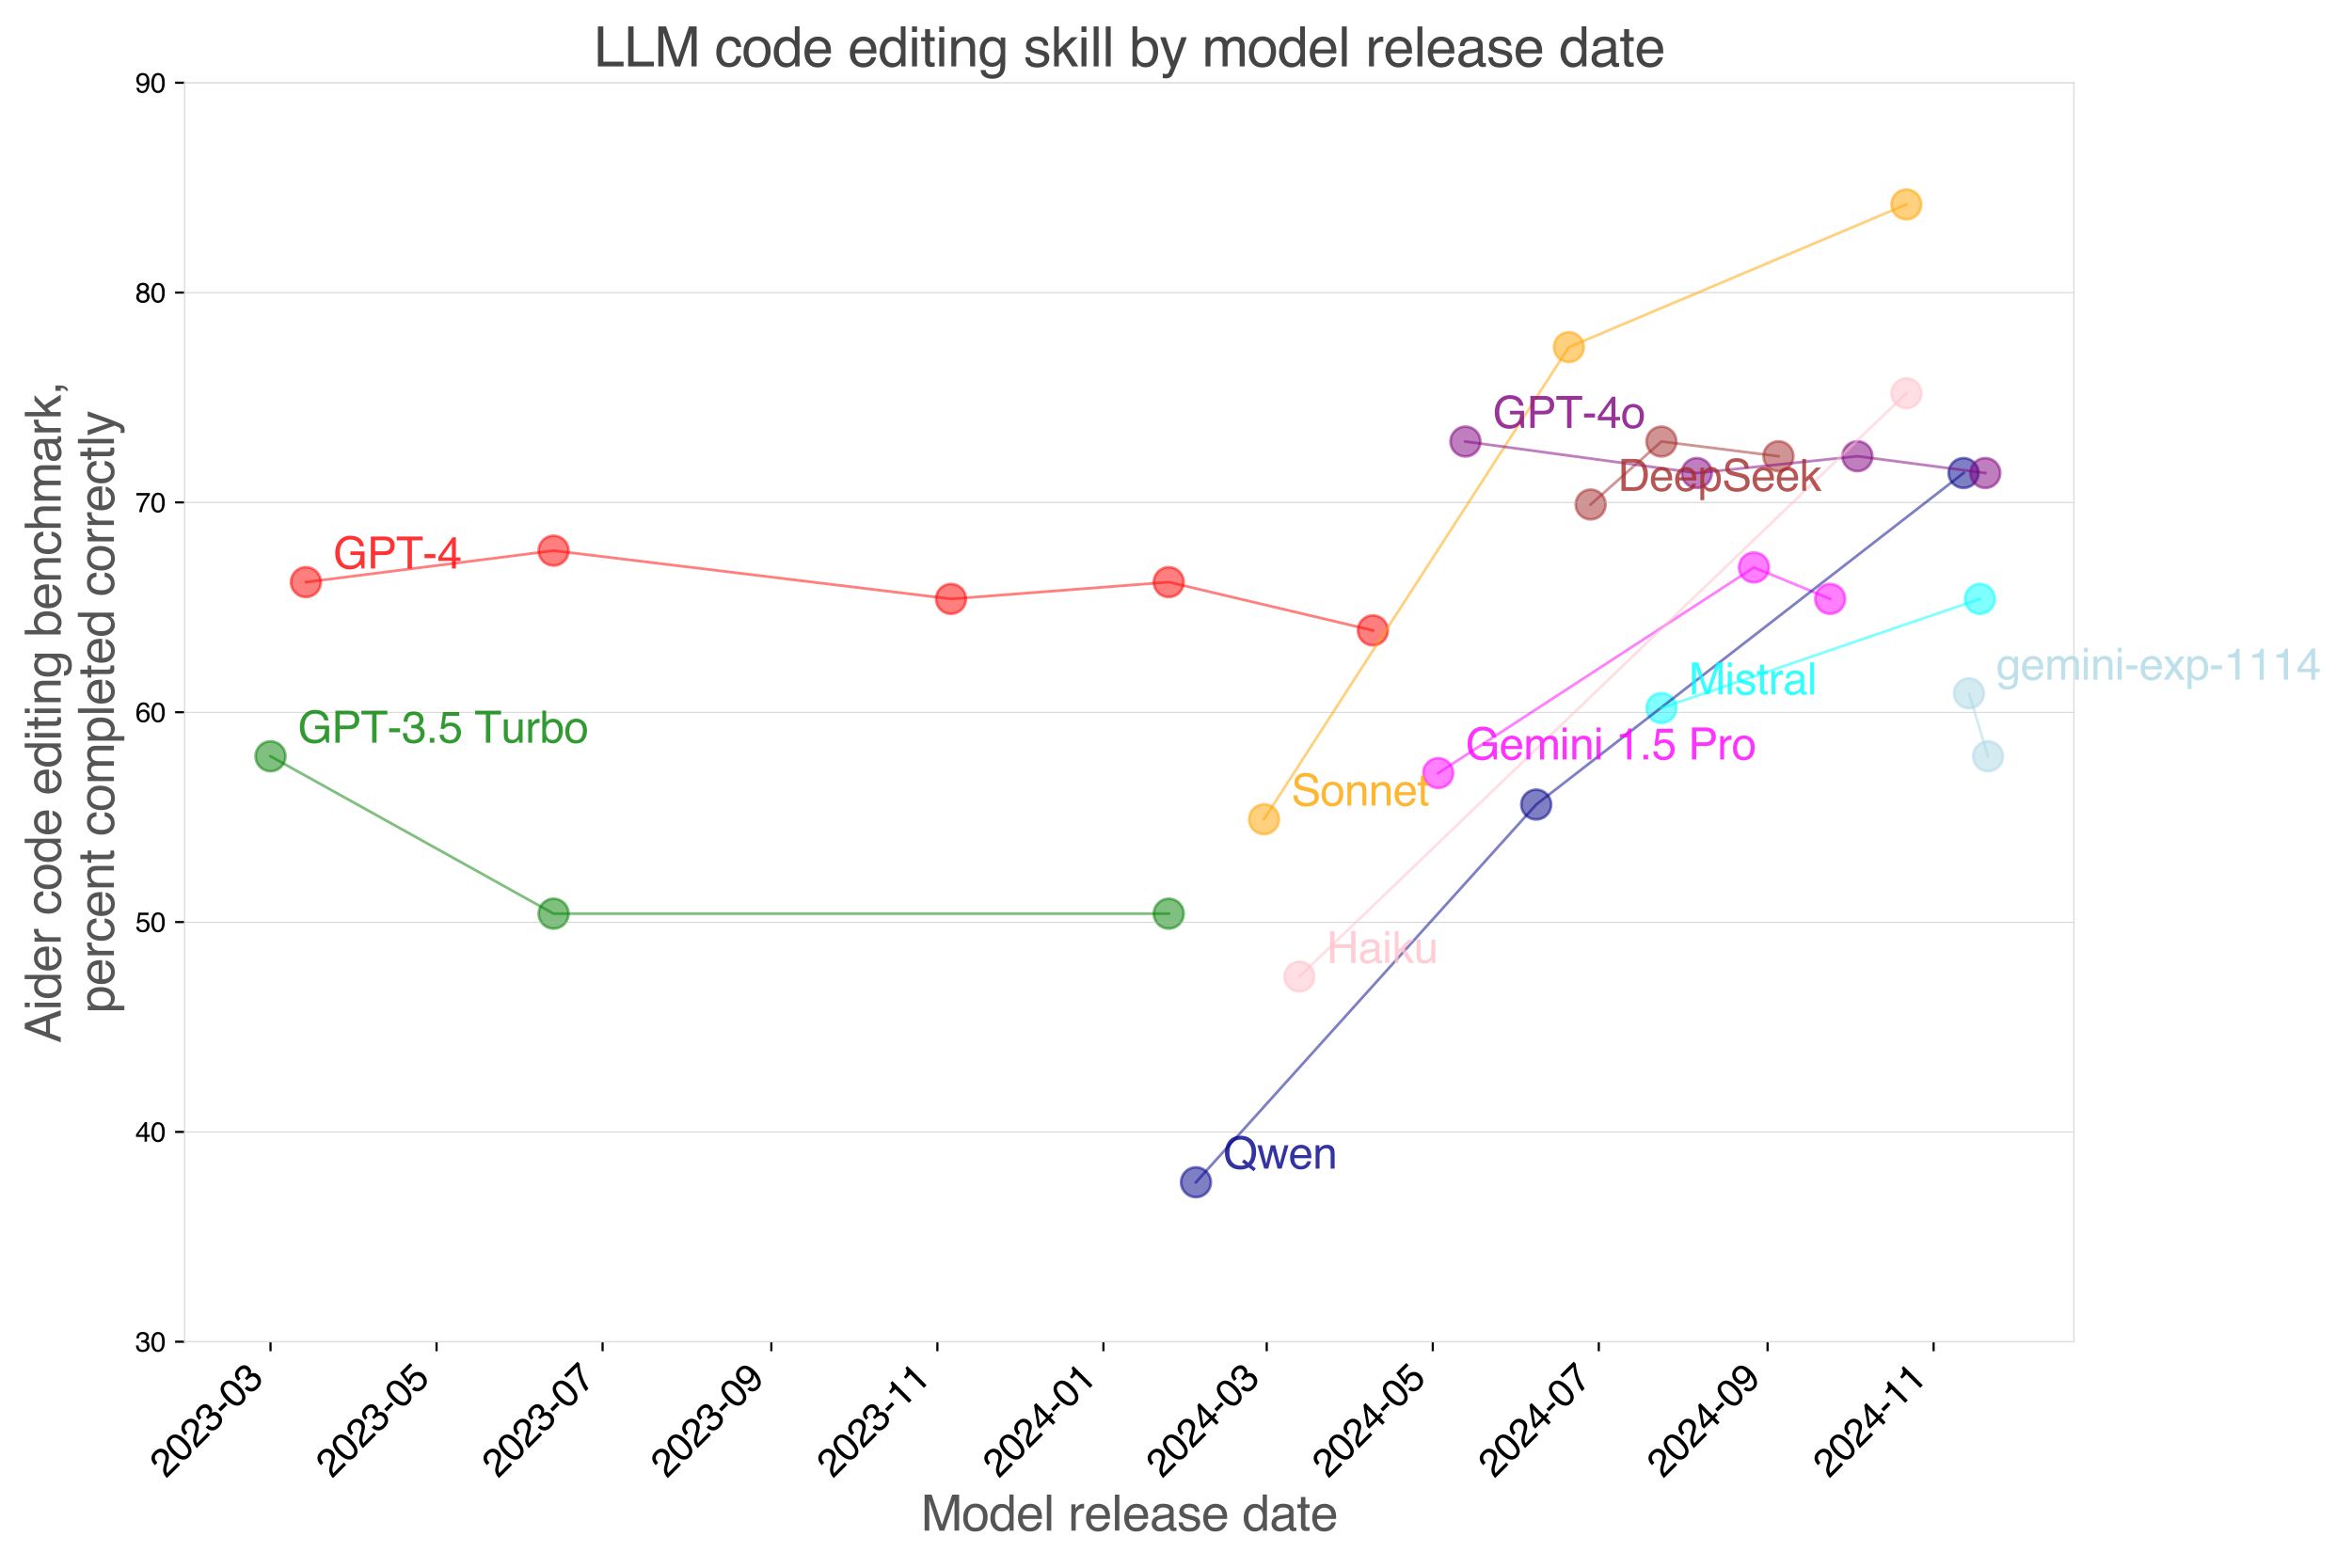 <?xml version="1.0" encoding="utf-8" standalone="no"?>
<!DOCTYPE svg PUBLIC "-//W3C//DTD SVG 1.1//EN"
  "http://www.w3.org/Graphics/SVG/1.1/DTD/svg11.dtd">
<svg xmlns:xlink="http://www.w3.org/1999/xlink" width="864pt" height="576pt" viewBox="0 0 864 576" xmlns="http://www.w3.org/2000/svg" version="1.1">
 <defs>
  <style type="text/css">*{stroke-linejoin: round; stroke-linecap: butt}</style>
 </defs>
 <g id="figure_1">
  <g id="patch_1">
   <path d="M 0 576 
L 864 576 
L 864 0 
L 0 0 
z
" style="fill: #ffffff"/>
  </g>
  <g id="axes_1">
   <g id="patch_2">
    <path d="M 67.827 492.969 
L 761.849 492.969 
L 761.849 30.4 
L 67.827 30.4 
z
" style="fill: #ffffff"/>
   </g>
   <g id="PathCollection_1">
    <defs>
     <path id="m438944f003" d="M 0 5.477 
C 1.453 5.477 2.846 4.9 3.873 3.873 
C 4.9 2.846 5.477 1.453 5.477 0 
C 5.477 -1.453 4.9 -2.846 3.873 -3.873 
C 2.846 -4.9 1.453 -5.477 0 -5.477 
C -1.453 -5.477 -2.846 -4.9 -3.873 -3.873 
C -4.9 -2.846 -5.477 -1.453 -5.477 0 
C -5.477 1.453 -4.9 2.846 -3.873 3.873 
C -2.846 4.9 -1.453 5.477 0 5.477 
z
" style="stroke: #ffa500; stroke-opacity: 0.5"/>
    </defs>
    <g clip-path="url(#pe22cc0aeec)">
     <use xlink:href="#m438944f003" x="464.333" y="301.003" style="fill: #ffa500; fill-opacity: 0.5; stroke: #ffa500; stroke-opacity: 0.5"/>
     <use xlink:href="#m438944f003" x="576.32" y="127.54" style="fill: #ffa500; fill-opacity: 0.5; stroke: #ffa500; stroke-opacity: 0.5"/>
     <use xlink:href="#m438944f003" x="700.306" y="75.115" style="fill: #ffa500; fill-opacity: 0.5; stroke: #ffa500; stroke-opacity: 0.5"/>
    </g>
   </g>
   <g id="PathCollection_2">
    <defs>
     <path id="m65fcaeb070" d="M 0 5.477 
C 1.453 5.477 2.846 4.9 3.873 3.873 
C 4.9 2.846 5.477 1.453 5.477 0 
C 5.477 -1.453 4.9 -2.846 3.873 -3.873 
C 2.846 -4.9 1.453 -5.477 0 -5.477 
C -1.453 -5.477 -2.846 -4.9 -3.873 -3.873 
C -4.9 -2.846 -5.477 -1.453 -5.477 0 
C -5.477 1.453 -4.9 2.846 -3.873 3.873 
C -2.846 4.9 -1.453 5.477 0 5.477 
z
" style="stroke: #ff00ff; stroke-opacity: 0.5"/>
    </defs>
    <g clip-path="url(#pe22cc0aeec)">
     <use xlink:href="#m65fcaeb070" x="528.325" y="284.042" style="fill: #ff00ff; fill-opacity: 0.5; stroke: #ff00ff; stroke-opacity: 0.5"/>
     <use xlink:href="#m65fcaeb070" x="644.312" y="208.489" style="fill: #ff00ff; fill-opacity: 0.5; stroke: #ff00ff; stroke-opacity: 0.5"/>
     <use xlink:href="#m65fcaeb070" x="672.309" y="220.053" style="fill: #ff00ff; fill-opacity: 0.5; stroke: #ff00ff; stroke-opacity: 0.5"/>
    </g>
   </g>
   <g id="PathCollection_3">
    <defs>
     <path id="m8a1aeacb68" d="M 0 5.477 
C 1.453 5.477 2.846 4.9 3.873 3.873 
C 4.9 2.846 5.477 1.453 5.477 0 
C 5.477 -1.453 4.9 -2.846 3.873 -3.873 
C 2.846 -4.9 1.453 -5.477 0 -5.477 
C -1.453 -5.477 -2.846 -4.9 -3.873 -3.873 
C -4.9 -2.846 -5.477 -1.453 -5.477 0 
C -5.477 1.453 -4.9 2.846 -3.873 3.873 
C -2.846 4.9 -1.453 5.477 0 5.477 
z
" style="stroke: #008000; stroke-opacity: 0.5"/>
    </defs>
    <g clip-path="url(#pe22cc0aeec)">
     <use xlink:href="#m8a1aeacb68" x="99.373" y="277.875" style="fill: #008000; fill-opacity: 0.5; stroke: #008000; stroke-opacity: 0.5"/>
     <use xlink:href="#m8a1aeacb68" x="203.362" y="335.696" style="fill: #008000; fill-opacity: 0.5; stroke: #008000; stroke-opacity: 0.5"/>
     <use xlink:href="#m8a1aeacb68" x="429.337" y="335.696" style="fill: #008000; fill-opacity: 0.5; stroke: #008000; stroke-opacity: 0.5"/>
    </g>
   </g>
   <g id="PathCollection_4">
    <defs>
     <path id="m439bb12e5c" d="M 0 5.477 
C 1.453 5.477 2.846 4.9 3.873 3.873 
C 4.9 2.846 5.477 1.453 5.477 0 
C 5.477 -1.453 4.9 -2.846 3.873 -3.873 
C 2.846 -4.9 1.453 -5.477 0 -5.477 
C -1.453 -5.477 -2.846 -4.9 -3.873 -3.873 
C -4.9 -2.846 -5.477 -1.453 -5.477 0 
C -5.477 1.453 -4.9 2.846 -3.873 3.873 
C -2.846 4.9 -1.453 5.477 0 5.477 
z
" style="stroke: #ff0000; stroke-opacity: 0.5"/>
    </defs>
    <g clip-path="url(#pe22cc0aeec)">
     <use xlink:href="#m439bb12e5c" x="112.372" y="213.886" style="fill: #ff0000; fill-opacity: 0.5; stroke: #ff0000; stroke-opacity: 0.5"/>
     <use xlink:href="#m439bb12e5c" x="203.362" y="202.322" style="fill: #ff0000; fill-opacity: 0.5; stroke: #ff0000; stroke-opacity: 0.5"/>
     <use xlink:href="#m439bb12e5c" x="349.345" y="220.053" style="fill: #ff0000; fill-opacity: 0.5; stroke: #ff0000; stroke-opacity: 0.5"/>
     <use xlink:href="#m439bb12e5c" x="429.337" y="213.886" style="fill: #ff0000; fill-opacity: 0.5; stroke: #ff0000; stroke-opacity: 0.5"/>
     <use xlink:href="#m439bb12e5c" x="504.328" y="231.618" style="fill: #ff0000; fill-opacity: 0.5; stroke: #ff0000; stroke-opacity: 0.5"/>
    </g>
   </g>
   <g id="PathCollection_5">
    <defs>
     <path id="mf6b0f170a5" d="M 0 5.477 
C 1.453 5.477 2.846 4.9 3.873 3.873 
C 4.9 2.846 5.477 1.453 5.477 0 
C 5.477 -1.453 4.9 -2.846 3.873 -3.873 
C 2.846 -4.9 1.453 -5.477 0 -5.477 
C -1.453 -5.477 -2.846 -4.9 -3.873 -3.873 
C -4.9 -2.846 -5.477 -1.453 -5.477 0 
C -5.477 1.453 -4.9 2.846 -3.873 3.873 
C -2.846 4.9 -1.453 5.477 0 5.477 
z
" style="stroke: #00008b; stroke-opacity: 0.5"/>
    </defs>
    <g clip-path="url(#pe22cc0aeec)">
     <use xlink:href="#mf6b0f170a5" x="439.335" y="434.377" style="fill: #00008b; fill-opacity: 0.5; stroke: #00008b; stroke-opacity: 0.5"/>
     <use xlink:href="#mf6b0f170a5" x="564.321" y="295.607" style="fill: #00008b; fill-opacity: 0.5; stroke: #00008b; stroke-opacity: 0.5"/>
     <use xlink:href="#mf6b0f170a5" x="721.304" y="173.797" style="fill: #00008b; fill-opacity: 0.5; stroke: #00008b; stroke-opacity: 0.5"/>
    </g>
   </g>
   <g id="PathCollection_6">
    <defs>
     <path id="m47d027d02e" d="M 0 5.477 
C 1.453 5.477 2.846 4.9 3.873 3.873 
C 4.9 2.846 5.477 1.453 5.477 0 
C 5.477 -1.453 4.9 -2.846 3.873 -3.873 
C 2.846 -4.9 1.453 -5.477 0 -5.477 
C -1.453 -5.477 -2.846 -4.9 -3.873 -3.873 
C -4.9 -2.846 -5.477 -1.453 -5.477 0 
C -5.477 1.453 -4.9 2.846 -3.873 3.873 
C -2.846 4.9 -1.453 5.477 0 5.477 
z
" style="stroke: #800080; stroke-opacity: 0.5"/>
    </defs>
    <g clip-path="url(#pe22cc0aeec)">
     <use xlink:href="#m47d027d02e" x="538.324" y="162.232" style="fill: #800080; fill-opacity: 0.5; stroke: #800080; stroke-opacity: 0.5"/>
     <use xlink:href="#m47d027d02e" x="623.315" y="173.797" style="fill: #800080; fill-opacity: 0.5; stroke: #800080; stroke-opacity: 0.5"/>
     <use xlink:href="#m47d027d02e" x="682.308" y="167.629" style="fill: #800080; fill-opacity: 0.5; stroke: #800080; stroke-opacity: 0.5"/>
     <use xlink:href="#m47d027d02e" x="729.303" y="173.797" style="fill: #800080; fill-opacity: 0.5; stroke: #800080; stroke-opacity: 0.5"/>
    </g>
   </g>
   <g id="PathCollection_7">
    <defs>
     <path id="m5a674711e8" d="M 0 5.477 
C 1.453 5.477 2.846 4.9 3.873 3.873 
C 4.9 2.846 5.477 1.453 5.477 0 
C 5.477 -1.453 4.9 -2.846 3.873 -3.873 
C 2.846 -4.9 1.453 -5.477 0 -5.477 
C -1.453 -5.477 -2.846 -4.9 -3.873 -3.873 
C -4.9 -2.846 -5.477 -1.453 -5.477 0 
C -5.477 1.453 -4.9 2.846 -3.873 3.873 
C -2.846 4.9 -1.453 5.477 0 5.477 
z
" style="stroke: #ffc0cb; stroke-opacity: 0.5"/>
    </defs>
    <g clip-path="url(#pe22cc0aeec)">
     <use xlink:href="#m5a674711e8" x="477.331" y="358.824" style="fill: #ffc0cb; fill-opacity: 0.5; stroke: #ffc0cb; stroke-opacity: 0.5"/>
     <use xlink:href="#m5a674711e8" x="700.306" y="144.5" style="fill: #ffc0cb; fill-opacity: 0.5; stroke: #ffc0cb; stroke-opacity: 0.5"/>
    </g>
   </g>
   <g id="PathCollection_8">
    <defs>
     <path id="m8c32b4d6a3" d="M 0 5.477 
C 1.453 5.477 2.846 4.9 3.873 3.873 
C 4.9 2.846 5.477 1.453 5.477 0 
C 5.477 -1.453 4.9 -2.846 3.873 -3.873 
C 2.846 -4.9 1.453 -5.477 0 -5.477 
C -1.453 -5.477 -2.846 -4.9 -3.873 -3.873 
C -4.9 -2.846 -5.477 -1.453 -5.477 0 
C -5.477 1.453 -4.9 2.846 -3.873 3.873 
C -2.846 4.9 -1.453 5.477 0 5.477 
z
" style="stroke: #a52a2a; stroke-opacity: 0.5"/>
    </defs>
    <g clip-path="url(#pe22cc0aeec)">
     <use xlink:href="#m8c32b4d6a3" x="584.319" y="185.361" style="fill: #a52a2a; fill-opacity: 0.5; stroke: #a52a2a; stroke-opacity: 0.5"/>
     <use xlink:href="#m8c32b4d6a3" x="610.316" y="162.232" style="fill: #a52a2a; fill-opacity: 0.5; stroke: #a52a2a; stroke-opacity: 0.5"/>
     <use xlink:href="#m8c32b4d6a3" x="653.311" y="167.629" style="fill: #a52a2a; fill-opacity: 0.5; stroke: #a52a2a; stroke-opacity: 0.5"/>
    </g>
   </g>
   <g id="PathCollection_9">
    <defs>
     <path id="mc87ab22a86" d="M 0 5.477 
C 1.453 5.477 2.846 4.9 3.873 3.873 
C 4.9 2.846 5.477 1.453 5.477 0 
C 5.477 -1.453 4.9 -2.846 3.873 -3.873 
C 2.846 -4.9 1.453 -5.477 0 -5.477 
C -1.453 -5.477 -2.846 -4.9 -3.873 -3.873 
C -4.9 -2.846 -5.477 -1.453 -5.477 0 
C -5.477 1.453 -4.9 2.846 -3.873 3.873 
C -2.846 4.9 -1.453 5.477 0 5.477 
z
" style="stroke: #00ffff; stroke-opacity: 0.5"/>
    </defs>
    <g clip-path="url(#pe22cc0aeec)">
     <use xlink:href="#mc87ab22a86" x="610.316" y="260.143" style="fill: #00ffff; fill-opacity: 0.5; stroke: #00ffff; stroke-opacity: 0.5"/>
     <use xlink:href="#mc87ab22a86" x="727.303" y="220.053" style="fill: #00ffff; fill-opacity: 0.5; stroke: #00ffff; stroke-opacity: 0.5"/>
    </g>
   </g>
   <g id="PathCollection_10">
    <defs>
     <path id="m771557c1ad" d="M 0 5.477 
C 1.453 5.477 2.846 4.9 3.873 3.873 
C 4.9 2.846 5.477 1.453 5.477 0 
C 5.477 -1.453 4.9 -2.846 3.873 -3.873 
C 2.846 -4.9 1.453 -5.477 0 -5.477 
C -1.453 -5.477 -2.846 -4.9 -3.873 -3.873 
C -4.9 -2.846 -5.477 -1.453 -5.477 0 
C -5.477 1.453 -4.9 2.846 -3.873 3.873 
C -2.846 4.9 -1.453 5.477 0 5.477 
z
" style="stroke: #add8e6; stroke-opacity: 0.5"/>
    </defs>
    <g clip-path="url(#pe22cc0aeec)">
     <use xlink:href="#m771557c1ad" x="723.304" y="254.746" style="fill: #add8e6; fill-opacity: 0.5; stroke: #add8e6; stroke-opacity: 0.5"/>
     <use xlink:href="#m771557c1ad" x="730.303" y="277.875" style="fill: #add8e6; fill-opacity: 0.5; stroke: #add8e6; stroke-opacity: 0.5"/>
    </g>
   </g>
   <g id="matplotlib.axis_1">
    <g id="xtick_1">
     <g id="line2d_1">
      <defs>
       <path id="m82c65dc9ab" d="M 0 0 
L 0 3.5 
" style="stroke: #000000; stroke-width: 0.8"/>
      </defs>
      <g>
       <use xlink:href="#m82c65dc9ab" x="99.373" y="492.969" style="stroke: #000000; stroke-width: 0.8"/>
      </g>
     </g>
     <g id="text_1">
      <!-- 2023-03 -->
      <g transform="translate(60.984 543.397) rotate(-45) scale(0.14 -0.14)">
       <defs>
        <path id="Helvetica-32" d="M 200 0 
Q 231 578 439 1006 
Q 647 1434 1250 1784 
L 1850 2131 
Q 2253 2366 2416 2531 
Q 2672 2791 2672 3125 
Q 2672 3516 2437 3745 
Q 2203 3975 1813 3975 
Q 1234 3975 1013 3538 
Q 894 3303 881 2888 
L 309 2888 
Q 319 3472 525 3841 
Q 891 4491 1816 4491 
Q 2584 4491 2939 4075 
Q 3294 3659 3294 3150 
Q 3294 2613 2916 2231 
Q 2697 2009 2131 1694 
L 1703 1456 
Q 1397 1288 1222 1134 
Q 909 863 828 531 
L 3272 531 
L 3272 0 
L 200 0 
z
" transform="scale(0.016)"/>
        <path id="Helvetica-30" d="M 1731 4475 
Q 2600 4475 2988 3759 
Q 3288 3206 3288 2244 
Q 3288 1331 3016 734 
Q 2622 -122 1728 -122 
Q 922 -122 528 578 
Q 200 1163 200 2147 
Q 200 2909 397 3456 
Q 766 4475 1731 4475 
z
M 1725 391 
Q 2163 391 2422 778 
Q 2681 1166 2681 2222 
Q 2681 2984 2493 3476 
Q 2306 3969 1766 3969 
Q 1269 3969 1039 3501 
Q 809 3034 809 2125 
Q 809 1441 956 1025 
Q 1181 391 1725 391 
z
" transform="scale(0.016)"/>
        <path id="Helvetica-33" d="M 1663 -122 
Q 869 -122 511 314 
Q 153 750 153 1375 
L 741 1375 
Q 778 941 903 744 
Q 1122 391 1694 391 
Q 2138 391 2406 628 
Q 2675 866 2675 1241 
Q 2675 1703 2392 1887 
Q 2109 2072 1606 2072 
Q 1550 2072 1492 2070 
Q 1434 2069 1375 2066 
L 1375 2563 
Q 1463 2553 1522 2550 
Q 1581 2547 1650 2547 
Q 1966 2547 2169 2647 
Q 2525 2822 2525 3272 
Q 2525 3606 2287 3787 
Q 2050 3969 1734 3969 
Q 1172 3969 956 3594 
Q 838 3388 822 3006 
L 266 3006 
Q 266 3506 466 3856 
Q 809 4481 1675 4481 
Q 2359 4481 2734 4176 
Q 3109 3872 3109 3294 
Q 3109 2881 2888 2625 
Q 2750 2466 2531 2375 
Q 2884 2278 3082 2001 
Q 3281 1725 3281 1325 
Q 3281 684 2859 281 
Q 2438 -122 1663 -122 
z
" transform="scale(0.016)"/>
        <path id="Helvetica-2d" d="M 266 2072 
L 1834 2072 
L 1834 1494 
L 266 1494 
L 266 2072 
z
" transform="scale(0.016)"/>
       </defs>
       <use xlink:href="#Helvetica-32"/>
       <use xlink:href="#Helvetica-30" x="55.615"/>
       <use xlink:href="#Helvetica-32" x="111.23"/>
       <use xlink:href="#Helvetica-33" x="166.846"/>
       <use xlink:href="#Helvetica-2d" x="222.461"/>
       <use xlink:href="#Helvetica-30" x="255.762"/>
       <use xlink:href="#Helvetica-33" x="311.377"/>
      </g>
     </g>
    </g>
    <g id="xtick_2">
     <g id="line2d_2">
      <g>
       <use xlink:href="#m82c65dc9ab" x="160.367" y="492.969" style="stroke: #000000; stroke-width: 0.8"/>
      </g>
     </g>
     <g id="text_2">
      <!-- 2023-05 -->
      <g transform="translate(121.977 543.397) rotate(-45) scale(0.14 -0.14)">
       <defs>
        <path id="Helvetica-35" d="M 791 1141 
Q 847 659 1238 475 
Q 1438 381 1700 381 
Q 2200 381 2440 700 
Q 2681 1019 2681 1406 
Q 2681 1875 2395 2131 
Q 2109 2388 1709 2388 
Q 1419 2388 1211 2275 
Q 1003 2163 856 1963 
L 369 1991 
L 709 4400 
L 3034 4400 
L 3034 3856 
L 1131 3856 
L 941 2613 
Q 1097 2731 1238 2791 
Q 1488 2894 1816 2894 
Q 2431 2894 2859 2497 
Q 3288 2100 3288 1491 
Q 3288 856 2895 371 
Q 2503 -113 1644 -113 
Q 1097 -113 676 195 
Q 256 503 206 1141 
L 791 1141 
z
" transform="scale(0.016)"/>
       </defs>
       <use xlink:href="#Helvetica-32"/>
       <use xlink:href="#Helvetica-30" x="55.615"/>
       <use xlink:href="#Helvetica-32" x="111.23"/>
       <use xlink:href="#Helvetica-33" x="166.846"/>
       <use xlink:href="#Helvetica-2d" x="222.461"/>
       <use xlink:href="#Helvetica-30" x="255.762"/>
       <use xlink:href="#Helvetica-35" x="311.377"/>
      </g>
     </g>
    </g>
    <g id="xtick_3">
     <g id="line2d_3">
      <g>
       <use xlink:href="#m82c65dc9ab" x="221.36" y="492.969" style="stroke: #000000; stroke-width: 0.8"/>
      </g>
     </g>
     <g id="text_3">
      <!-- 2023-07 -->
      <g transform="translate(182.97 543.397) rotate(-45) scale(0.14 -0.14)">
       <defs>
        <path id="Helvetica-37" d="M 3347 4400 
L 3347 3909 
Q 3131 3700 2773 3181 
Q 2416 2663 2141 2063 
Q 1869 1478 1728 997 
Q 1638 688 1494 0 
L 872 0 
Q 1084 1281 1809 2550 
Q 2238 3294 2709 3834 
L 234 3834 
L 234 4400 
L 3347 4400 
z
" transform="scale(0.016)"/>
       </defs>
       <use xlink:href="#Helvetica-32"/>
       <use xlink:href="#Helvetica-30" x="55.615"/>
       <use xlink:href="#Helvetica-32" x="111.23"/>
       <use xlink:href="#Helvetica-33" x="166.846"/>
       <use xlink:href="#Helvetica-2d" x="222.461"/>
       <use xlink:href="#Helvetica-30" x="255.762"/>
       <use xlink:href="#Helvetica-37" x="311.377"/>
      </g>
     </g>
    </g>
    <g id="xtick_4">
     <g id="line2d_4">
      <g>
       <use xlink:href="#m82c65dc9ab" x="283.353" y="492.969" style="stroke: #000000; stroke-width: 0.8"/>
      </g>
     </g>
     <g id="text_4">
      <!-- 2023-09 -->
      <g transform="translate(244.963 543.397) rotate(-45) scale(0.14 -0.14)">
       <defs>
        <path id="Helvetica-39" d="M 850 1081 
Q 875 616 1209 438 
Q 1381 344 1597 344 
Q 2000 344 2284 680 
Q 2569 1016 2688 2044 
Q 2500 1747 2223 1626 
Q 1947 1506 1628 1506 
Q 981 1506 604 1909 
Q 228 2313 228 2947 
Q 228 3556 600 4018 
Q 972 4481 1697 4481 
Q 2675 4481 3047 3600 
Q 3253 3116 3253 2388 
Q 3253 1566 3006 931 
Q 2597 -125 1619 -125 
Q 963 -125 622 219 
Q 281 563 281 1081 
L 850 1081 
z
M 1703 2000 
Q 2038 2000 2314 2220 
Q 2591 2441 2591 2991 
Q 2591 3484 2342 3726 
Q 2094 3969 1709 3969 
Q 1297 3969 1055 3692 
Q 813 3416 813 2953 
Q 813 2516 1025 2258 
Q 1238 2000 1703 2000 
z
" transform="scale(0.016)"/>
       </defs>
       <use xlink:href="#Helvetica-32"/>
       <use xlink:href="#Helvetica-30" x="55.615"/>
       <use xlink:href="#Helvetica-32" x="111.23"/>
       <use xlink:href="#Helvetica-33" x="166.846"/>
       <use xlink:href="#Helvetica-2d" x="222.461"/>
       <use xlink:href="#Helvetica-30" x="255.762"/>
       <use xlink:href="#Helvetica-39" x="311.377"/>
      </g>
     </g>
    </g>
    <g id="xtick_5">
     <g id="line2d_5">
      <g>
       <use xlink:href="#m82c65dc9ab" x="344.346" y="492.969" style="stroke: #000000; stroke-width: 0.8"/>
      </g>
     </g>
     <g id="text_5">
      <!-- 2023-11 -->
      <g transform="translate(305.956 543.397) rotate(-45) scale(0.14 -0.14)">
       <defs>
        <path id="Helvetica-31" d="M 613 3169 
L 613 3600 
Q 1222 3659 1462 3798 
Q 1703 3938 1822 4456 
L 2266 4456 
L 2266 0 
L 1666 0 
L 1666 3169 
L 613 3169 
z
" transform="scale(0.016)"/>
       </defs>
       <use xlink:href="#Helvetica-32"/>
       <use xlink:href="#Helvetica-30" x="55.615"/>
       <use xlink:href="#Helvetica-32" x="111.23"/>
       <use xlink:href="#Helvetica-33" x="166.846"/>
       <use xlink:href="#Helvetica-2d" x="222.461"/>
       <use xlink:href="#Helvetica-31" x="255.762"/>
       <use xlink:href="#Helvetica-31" x="311.377"/>
      </g>
     </g>
    </g>
    <g id="xtick_6">
     <g id="line2d_6">
      <g>
       <use xlink:href="#m82c65dc9ab" x="405.339" y="492.969" style="stroke: #000000; stroke-width: 0.8"/>
      </g>
     </g>
     <g id="text_6">
      <!-- 2024-01 -->
      <g transform="translate(366.949 543.397) rotate(-45) scale(0.14 -0.14)">
       <defs>
        <path id="Helvetica-34" d="M 2116 1584 
L 2116 3613 
L 681 1584 
L 2116 1584 
z
M 2125 0 
L 2125 1094 
L 163 1094 
L 163 1644 
L 2213 4488 
L 2688 4488 
L 2688 1584 
L 3347 1584 
L 3347 1094 
L 2688 1094 
L 2688 0 
L 2125 0 
z
" transform="scale(0.016)"/>
       </defs>
       <use xlink:href="#Helvetica-32"/>
       <use xlink:href="#Helvetica-30" x="55.615"/>
       <use xlink:href="#Helvetica-32" x="111.23"/>
       <use xlink:href="#Helvetica-34" x="166.846"/>
       <use xlink:href="#Helvetica-2d" x="222.461"/>
       <use xlink:href="#Helvetica-30" x="255.762"/>
       <use xlink:href="#Helvetica-31" x="311.377"/>
      </g>
     </g>
    </g>
    <g id="xtick_7">
     <g id="line2d_7">
      <g>
       <use xlink:href="#m82c65dc9ab" x="465.332" y="492.969" style="stroke: #000000; stroke-width: 0.8"/>
      </g>
     </g>
     <g id="text_7">
      <!-- 2024-03 -->
      <g transform="translate(426.943 543.397) rotate(-45) scale(0.14 -0.14)">
       <use xlink:href="#Helvetica-32"/>
       <use xlink:href="#Helvetica-30" x="55.615"/>
       <use xlink:href="#Helvetica-32" x="111.23"/>
       <use xlink:href="#Helvetica-34" x="166.846"/>
       <use xlink:href="#Helvetica-2d" x="222.461"/>
       <use xlink:href="#Helvetica-30" x="255.762"/>
       <use xlink:href="#Helvetica-33" x="311.377"/>
      </g>
     </g>
    </g>
    <g id="xtick_8">
     <g id="line2d_8">
      <g>
       <use xlink:href="#m82c65dc9ab" x="526.326" y="492.969" style="stroke: #000000; stroke-width: 0.8"/>
      </g>
     </g>
     <g id="text_8">
      <!-- 2024-05 -->
      <g transform="translate(487.936 543.397) rotate(-45) scale(0.14 -0.14)">
       <use xlink:href="#Helvetica-32"/>
       <use xlink:href="#Helvetica-30" x="55.615"/>
       <use xlink:href="#Helvetica-32" x="111.23"/>
       <use xlink:href="#Helvetica-34" x="166.846"/>
       <use xlink:href="#Helvetica-2d" x="222.461"/>
       <use xlink:href="#Helvetica-30" x="255.762"/>
       <use xlink:href="#Helvetica-35" x="311.377"/>
      </g>
     </g>
    </g>
    <g id="xtick_9">
     <g id="line2d_9">
      <g>
       <use xlink:href="#m82c65dc9ab" x="587.319" y="492.969" style="stroke: #000000; stroke-width: 0.8"/>
      </g>
     </g>
     <g id="text_9">
      <!-- 2024-07 -->
      <g transform="translate(548.929 543.397) rotate(-45) scale(0.14 -0.14)">
       <use xlink:href="#Helvetica-32"/>
       <use xlink:href="#Helvetica-30" x="55.615"/>
       <use xlink:href="#Helvetica-32" x="111.23"/>
       <use xlink:href="#Helvetica-34" x="166.846"/>
       <use xlink:href="#Helvetica-2d" x="222.461"/>
       <use xlink:href="#Helvetica-30" x="255.762"/>
       <use xlink:href="#Helvetica-37" x="311.377"/>
      </g>
     </g>
    </g>
    <g id="xtick_10">
     <g id="line2d_10">
      <g>
       <use xlink:href="#m82c65dc9ab" x="649.312" y="492.969" style="stroke: #000000; stroke-width: 0.8"/>
      </g>
     </g>
     <g id="text_10">
      <!-- 2024-09 -->
      <g transform="translate(610.922 543.397) rotate(-45) scale(0.14 -0.14)">
       <use xlink:href="#Helvetica-32"/>
       <use xlink:href="#Helvetica-30" x="55.615"/>
       <use xlink:href="#Helvetica-32" x="111.23"/>
       <use xlink:href="#Helvetica-34" x="166.846"/>
       <use xlink:href="#Helvetica-2d" x="222.461"/>
       <use xlink:href="#Helvetica-30" x="255.762"/>
       <use xlink:href="#Helvetica-39" x="311.377"/>
      </g>
     </g>
    </g>
    <g id="xtick_11">
     <g id="line2d_11">
      <g>
       <use xlink:href="#m82c65dc9ab" x="710.305" y="492.969" style="stroke: #000000; stroke-width: 0.8"/>
      </g>
     </g>
     <g id="text_11">
      <!-- 2024-11 -->
      <g transform="translate(671.915 543.397) rotate(-45) scale(0.14 -0.14)">
       <use xlink:href="#Helvetica-32"/>
       <use xlink:href="#Helvetica-30" x="55.615"/>
       <use xlink:href="#Helvetica-32" x="111.23"/>
       <use xlink:href="#Helvetica-34" x="166.846"/>
       <use xlink:href="#Helvetica-2d" x="222.461"/>
       <use xlink:href="#Helvetica-31" x="255.762"/>
       <use xlink:href="#Helvetica-31" x="311.377"/>
      </g>
     </g>
    </g>
    <g id="text_12">
     <!-- Model release date -->
     <g style="fill: #555555" transform="translate(338.296 562.373) scale(0.18 -0.18)">
      <defs>
       <path id="Helvetica-4d" d="M 472 4591 
L 1363 4591 
L 2681 709 
L 3991 4591 
L 4872 4591 
L 4872 0 
L 4281 0 
L 4281 2709 
Q 4281 2850 4287 3175 
Q 4294 3500 4294 3872 
L 2984 0 
L 2369 0 
L 1050 3872 
L 1050 3731 
Q 1050 3563 1058 3217 
Q 1066 2872 1066 2709 
L 1066 0 
L 472 0 
L 472 4591 
z
" transform="scale(0.016)"/>
       <path id="Helvetica-6f" d="M 1741 363 
Q 2300 363 2508 786 
Q 2716 1209 2716 1728 
Q 2716 2197 2566 2491 
Q 2328 2953 1747 2953 
Q 1231 2953 997 2559 
Q 763 2166 763 1609 
Q 763 1075 997 719 
Q 1231 363 1741 363 
z
M 1763 3444 
Q 2409 3444 2856 3012 
Q 3303 2581 3303 1744 
Q 3303 934 2909 406 
Q 2516 -122 1688 -122 
Q 997 -122 590 345 
Q 184 813 184 1600 
Q 184 2444 612 2944 
Q 1041 3444 1763 3444 
z
M 1744 3428 
L 1744 3428 
z
" transform="scale(0.016)"/>
       <path id="Helvetica-64" d="M 769 1634 
Q 769 1097 997 734 
Q 1225 372 1728 372 
Q 2119 372 2370 708 
Q 2622 1044 2622 1672 
Q 2622 2306 2362 2611 
Q 2103 2916 1722 2916 
Q 1297 2916 1033 2591 
Q 769 2266 769 1634 
z
M 1616 3406 
Q 2000 3406 2259 3244 
Q 2409 3150 2600 2916 
L 2600 4606 
L 3141 4606 
L 3141 0 
L 2634 0 
L 2634 466 
Q 2438 156 2169 18 
Q 1900 -119 1553 -119 
Q 994 -119 584 351 
Q 175 822 175 1603 
Q 175 2334 548 2870 
Q 922 3406 1616 3406 
z
" transform="scale(0.016)"/>
       <path id="Helvetica-65" d="M 1806 3422 
Q 2163 3422 2497 3255 
Q 2831 3088 3006 2822 
Q 3175 2569 3231 2231 
Q 3281 2000 3281 1494 
L 828 1494 
Q 844 984 1069 676 
Q 1294 369 1766 369 
Q 2206 369 2469 659 
Q 2619 828 2681 1050 
L 3234 1050 
Q 3213 866 3089 639 
Q 2966 413 2813 269 
Q 2556 19 2178 -69 
Q 1975 -119 1719 -119 
Q 1094 -119 659 336 
Q 225 791 225 1609 
Q 225 2416 662 2919 
Q 1100 3422 1806 3422 
z
M 2703 1941 
Q 2669 2306 2544 2525 
Q 2313 2931 1772 2931 
Q 1384 2931 1121 2651 
Q 859 2372 844 1941 
L 2703 1941 
z
M 1753 3428 
L 1753 3428 
z
" transform="scale(0.016)"/>
       <path id="Helvetica-6c" d="M 428 4591 
L 991 4591 
L 991 0 
L 428 0 
L 428 4591 
z
" transform="scale(0.016)"/>
       <path id="Helvetica-20" transform="scale(0.016)"/>
       <path id="Helvetica-72" d="M 428 3347 
L 963 3347 
L 963 2769 
Q 1028 2938 1284 3180 
Q 1541 3422 1875 3422 
Q 1891 3422 1928 3419 
Q 1966 3416 2056 3406 
L 2056 2813 
Q 2006 2822 1964 2825 
Q 1922 2828 1872 2828 
Q 1447 2828 1219 2554 
Q 991 2281 991 1925 
L 991 0 
L 428 0 
L 428 3347 
z
" transform="scale(0.016)"/>
       <path id="Helvetica-61" d="M 844 891 
Q 844 647 1022 506 
Q 1200 366 1444 366 
Q 1741 366 2019 503 
Q 2488 731 2488 1250 
L 2488 1703 
Q 2384 1638 2221 1594 
Q 2059 1550 1903 1531 
L 1563 1488 
Q 1256 1447 1103 1359 
Q 844 1213 844 891 
z
M 2206 2028 
Q 2400 2053 2466 2191 
Q 2503 2266 2503 2406 
Q 2503 2694 2298 2823 
Q 2094 2953 1713 2953 
Q 1272 2953 1088 2716 
Q 984 2584 953 2325 
L 428 2325 
Q 444 2944 830 3186 
Q 1216 3428 1725 3428 
Q 2316 3428 2684 3203 
Q 3050 2978 3050 2503 
L 3050 575 
Q 3050 488 3086 434 
Q 3122 381 3238 381 
Q 3275 381 3322 386 
Q 3369 391 3422 400 
L 3422 -16 
Q 3291 -53 3222 -62 
Q 3153 -72 3034 -72 
Q 2744 -72 2613 134 
Q 2544 244 2516 444 
Q 2344 219 2022 53 
Q 1700 -113 1313 -113 
Q 847 -113 551 170 
Q 256 453 256 878 
Q 256 1344 547 1600 
Q 838 1856 1309 1916 
L 2206 2028 
z
M 1741 3428 
L 1741 3428 
z
" transform="scale(0.016)"/>
       <path id="Helvetica-73" d="M 747 1050 
Q 772 769 888 619 
Q 1100 347 1625 347 
Q 1938 347 2175 483 
Q 2413 619 2413 903 
Q 2413 1119 2222 1231 
Q 2100 1300 1741 1391 
L 1294 1503 
Q 866 1609 663 1741 
Q 300 1969 300 2372 
Q 300 2847 642 3140 
Q 984 3434 1563 3434 
Q 2319 3434 2653 2991 
Q 2863 2709 2856 2384 
L 2325 2384 
Q 2309 2575 2191 2731 
Q 1997 2953 1519 2953 
Q 1200 2953 1036 2831 
Q 872 2709 872 2509 
Q 872 2291 1088 2159 
Q 1213 2081 1456 2022 
L 1828 1931 
Q 2434 1784 2641 1647 
Q 2969 1431 2969 969 
Q 2969 522 2630 197 
Q 2291 -128 1597 -128 
Q 850 -128 539 211 
Q 228 550 206 1050 
L 747 1050 
z
M 1578 3428 
L 1578 3428 
z
" transform="scale(0.016)"/>
       <path id="Helvetica-74" d="M 525 4281 
L 1094 4281 
L 1094 3347 
L 1628 3347 
L 1628 2888 
L 1094 2888 
L 1094 703 
Q 1094 528 1213 469 
Q 1278 434 1431 434 
Q 1472 434 1519 436 
Q 1566 438 1628 444 
L 1628 0 
Q 1531 -28 1426 -40 
Q 1322 -53 1200 -53 
Q 806 -53 665 148 
Q 525 350 525 672 
L 525 2888 
L 72 2888 
L 72 3347 
L 525 3347 
L 525 4281 
z
" transform="scale(0.016)"/>
      </defs>
      <use xlink:href="#Helvetica-4d"/>
      <use xlink:href="#Helvetica-6f" x="83.301"/>
      <use xlink:href="#Helvetica-64" x="138.916"/>
      <use xlink:href="#Helvetica-65" x="194.531"/>
      <use xlink:href="#Helvetica-6c" x="250.146"/>
      <use xlink:href="#Helvetica-20" x="272.363"/>
      <use xlink:href="#Helvetica-72" x="300.146"/>
      <use xlink:href="#Helvetica-65" x="333.447"/>
      <use xlink:href="#Helvetica-6c" x="389.062"/>
      <use xlink:href="#Helvetica-65" x="411.279"/>
      <use xlink:href="#Helvetica-61" x="466.895"/>
      <use xlink:href="#Helvetica-73" x="522.51"/>
      <use xlink:href="#Helvetica-65" x="572.51"/>
      <use xlink:href="#Helvetica-20" x="628.125"/>
      <use xlink:href="#Helvetica-64" x="655.908"/>
      <use xlink:href="#Helvetica-61" x="711.523"/>
      <use xlink:href="#Helvetica-74" x="767.139"/>
      <use xlink:href="#Helvetica-65" x="794.922"/>
     </g>
    </g>
   </g>
   <g id="matplotlib.axis_2">
    <g id="ytick_1">
     <g id="line2d_12">
      <path d="M 67.827 492.969 
L 761.849 492.969 
" clip-path="url(#pe22cc0aeec)" style="fill: none; stroke: #b0b0b0; stroke-width: 0.2; stroke-linecap: square"/>
     </g>
     <g id="line2d_13">
      <defs>
       <path id="m1a33f88eec" d="M 0 0 
L -3.5 0 
" style="stroke: #000000; stroke-width: 0.8"/>
      </defs>
      <g>
       <use xlink:href="#m1a33f88eec" x="67.827" y="492.969" style="stroke: #000000; stroke-width: 0.8"/>
      </g>
     </g>
     <g id="text_13">
      <!-- 30 -->
      <g transform="translate(49.705 496.556) scale(0.1 -0.1)">
       <use xlink:href="#Helvetica-33"/>
       <use xlink:href="#Helvetica-30" x="55.615"/>
      </g>
     </g>
    </g>
    <g id="ytick_2">
     <g id="line2d_14">
      <path d="M 67.827 415.875 
L 761.849 415.875 
" clip-path="url(#pe22cc0aeec)" style="fill: none; stroke: #b0b0b0; stroke-width: 0.2; stroke-linecap: square"/>
     </g>
     <g id="line2d_15">
      <g>
       <use xlink:href="#m1a33f88eec" x="67.827" y="415.875" style="stroke: #000000; stroke-width: 0.8"/>
      </g>
     </g>
     <g id="text_14">
      <!-- 40 -->
      <g transform="translate(49.705 419.461) scale(0.1 -0.1)">
       <use xlink:href="#Helvetica-34"/>
       <use xlink:href="#Helvetica-30" x="55.615"/>
      </g>
     </g>
    </g>
    <g id="ytick_3">
     <g id="line2d_16">
      <path d="M 67.827 338.78 
L 761.849 338.78 
" clip-path="url(#pe22cc0aeec)" style="fill: none; stroke: #b0b0b0; stroke-width: 0.2; stroke-linecap: square"/>
     </g>
     <g id="line2d_17">
      <g>
       <use xlink:href="#m1a33f88eec" x="67.827" y="338.78" style="stroke: #000000; stroke-width: 0.8"/>
      </g>
     </g>
     <g id="text_15">
      <!-- 50 -->
      <g transform="translate(49.705 342.366) scale(0.1 -0.1)">
       <use xlink:href="#Helvetica-35"/>
       <use xlink:href="#Helvetica-30" x="55.615"/>
      </g>
     </g>
    </g>
    <g id="ytick_4">
     <g id="line2d_18">
      <path d="M 67.827 261.685 
L 761.849 261.685 
" clip-path="url(#pe22cc0aeec)" style="fill: none; stroke: #b0b0b0; stroke-width: 0.2; stroke-linecap: square"/>
     </g>
     <g id="line2d_19">
      <g>
       <use xlink:href="#m1a33f88eec" x="67.827" y="261.685" style="stroke: #000000; stroke-width: 0.8"/>
      </g>
     </g>
     <g id="text_16">
      <!-- 60 -->
      <g transform="translate(49.705 265.271) scale(0.1 -0.1)">
       <defs>
        <path id="Helvetica-36" d="M 1872 4494 
Q 2622 4494 2917 4105 
Q 3213 3716 3213 3303 
L 2656 3303 
Q 2606 3569 2497 3719 
Q 2294 4000 1881 4000 
Q 1409 4000 1131 3564 
Q 853 3128 822 2316 
Q 1016 2600 1309 2741 
Q 1578 2866 1909 2866 
Q 2472 2866 2890 2506 
Q 3309 2147 3309 1434 
Q 3309 825 2912 354 
Q 2516 -116 1781 -116 
Q 1153 -116 697 361 
Q 241 838 241 1966 
Q 241 2800 444 3381 
Q 834 4494 1872 4494 
z
M 1831 384 
Q 2275 384 2495 682 
Q 2716 981 2716 1388 
Q 2716 1731 2519 2042 
Q 2322 2353 1803 2353 
Q 1441 2353 1167 2112 
Q 894 1872 894 1388 
Q 894 963 1142 673 
Q 1391 384 1831 384 
z
" transform="scale(0.016)"/>
       </defs>
       <use xlink:href="#Helvetica-36"/>
       <use xlink:href="#Helvetica-30" x="55.615"/>
      </g>
     </g>
    </g>
    <g id="ytick_5">
     <g id="line2d_20">
      <path d="M 67.827 184.59 
L 761.849 184.59 
" clip-path="url(#pe22cc0aeec)" style="fill: none; stroke: #b0b0b0; stroke-width: 0.2; stroke-linecap: square"/>
     </g>
     <g id="line2d_21">
      <g>
       <use xlink:href="#m1a33f88eec" x="67.827" y="184.59" style="stroke: #000000; stroke-width: 0.8"/>
      </g>
     </g>
     <g id="text_17">
      <!-- 70 -->
      <g transform="translate(49.705 188.177) scale(0.1 -0.1)">
       <use xlink:href="#Helvetica-37"/>
       <use xlink:href="#Helvetica-30" x="55.615"/>
      </g>
     </g>
    </g>
    <g id="ytick_6">
     <g id="line2d_22">
      <path d="M 67.827 107.495 
L 761.849 107.495 
" clip-path="url(#pe22cc0aeec)" style="fill: none; stroke: #b0b0b0; stroke-width: 0.2; stroke-linecap: square"/>
     </g>
     <g id="line2d_23">
      <g>
       <use xlink:href="#m1a33f88eec" x="67.827" y="107.495" style="stroke: #000000; stroke-width: 0.8"/>
      </g>
     </g>
     <g id="text_18">
      <!-- 80 -->
      <g transform="translate(49.705 111.082) scale(0.1 -0.1)">
       <defs>
        <path id="Helvetica-38" d="M 1741 2600 
Q 2113 2600 2322 2808 
Q 2531 3016 2531 3303 
Q 2531 3553 2331 3762 
Q 2131 3972 1722 3972 
Q 1316 3972 1134 3762 
Q 953 3553 953 3272 
Q 953 2956 1187 2778 
Q 1422 2600 1741 2600 
z
M 1775 384 
Q 2166 384 2423 595 
Q 2681 806 2681 1225 
Q 2681 1659 2415 1884 
Q 2150 2109 1734 2109 
Q 1331 2109 1076 1879 
Q 822 1650 822 1244 
Q 822 894 1055 639 
Q 1288 384 1775 384 
z
M 975 2384 
Q 741 2484 609 2619 
Q 363 2869 363 3269 
Q 363 3769 725 4128 
Q 1088 4488 1753 4488 
Q 2397 4488 2762 4148 
Q 3128 3809 3128 3356 
Q 3128 2938 2916 2678 
Q 2797 2531 2547 2391 
Q 2825 2263 2984 2097 
Q 3281 1784 3281 1284 
Q 3281 694 2884 283 
Q 2488 -128 1763 -128 
Q 1109 -128 657 226 
Q 206 581 206 1256 
Q 206 1653 400 1942 
Q 594 2231 975 2384 
z
" transform="scale(0.016)"/>
       </defs>
       <use xlink:href="#Helvetica-38"/>
       <use xlink:href="#Helvetica-30" x="55.615"/>
      </g>
     </g>
    </g>
    <g id="ytick_7">
     <g id="line2d_24">
      <path d="M 67.827 30.4 
L 761.849 30.4 
" clip-path="url(#pe22cc0aeec)" style="fill: none; stroke: #b0b0b0; stroke-width: 0.2; stroke-linecap: square"/>
     </g>
     <g id="line2d_25">
      <g>
       <use xlink:href="#m1a33f88eec" x="67.827" y="30.4" style="stroke: #000000; stroke-width: 0.8"/>
      </g>
     </g>
     <g id="text_19">
      <!-- 90 -->
      <g transform="translate(49.705 33.987) scale(0.1 -0.1)">
       <use xlink:href="#Helvetica-39"/>
       <use xlink:href="#Helvetica-30" x="55.615"/>
      </g>
     </g>
    </g>
    <g id="text_20">
     <!-- Llmcode code editing benchmark, -->
     <g style="fill: #555555" transform="translate(22.319 383.247) rotate(-90) scale(0.18 -0.18)">
      <defs>
       <path id="Helvetica-41" d="M 2844 1881 
L 2147 3909 
L 1406 1881 
L 2844 1881 
z
M 1822 4591 
L 2525 4591 
L 4191 0 
L 3509 0 
L 3044 1375 
L 1228 1375 
L 731 0 
L 94 0 
L 1822 4591 
z
" transform="scale(0.016)"/>
       <path id="Helvetica-69" d="M 413 3331 
L 984 3331 
L 984 0 
L 413 0 
L 413 3331 
z
M 413 4591 
L 984 4591 
L 984 3953 
L 413 3953 
L 413 4591 
z
" transform="scale(0.016)"/>
       <path id="Helvetica-63" d="M 1703 3444 
Q 2269 3444 2623 3169 
Q 2978 2894 3050 2222 
L 2503 2222 
Q 2453 2531 2275 2736 
Q 2097 2941 1703 2941 
Q 1166 2941 934 2416 
Q 784 2075 784 1575 
Q 784 1072 996 728 
Q 1209 384 1666 384 
Q 2016 384 2220 598 
Q 2425 813 2503 1184 
L 3050 1184 
Q 2956 519 2581 211 
Q 2206 -97 1622 -97 
Q 966 -97 575 383 
Q 184 863 184 1581 
Q 184 2463 612 2953 
Q 1041 3444 1703 3444 
z
M 1616 3428 
L 1616 3428 
z
" transform="scale(0.016)"/>
       <path id="Helvetica-6e" d="M 413 3347 
L 947 3347 
L 947 2872 
Q 1184 3166 1450 3294 
Q 1716 3422 2041 3422 
Q 2753 3422 3003 2925 
Q 3141 2653 3141 2147 
L 3141 0 
L 2569 0 
L 2569 2109 
Q 2569 2416 2478 2603 
Q 2328 2916 1934 2916 
Q 1734 2916 1606 2875 
Q 1375 2806 1200 2600 
Q 1059 2434 1017 2257 
Q 975 2081 975 1753 
L 975 0 
L 413 0 
L 413 3347 
z
M 1734 3428 
L 1734 3428 
z
" transform="scale(0.016)"/>
       <path id="Helvetica-67" d="M 1594 3406 
Q 1988 3406 2281 3213 
Q 2441 3103 2606 2894 
L 2606 3316 
L 3125 3316 
L 3125 272 
Q 3125 -366 2938 -734 
Q 2588 -1416 1616 -1416 
Q 1075 -1416 706 -1173 
Q 338 -931 294 -416 
L 866 -416 
Q 906 -641 1028 -763 
Q 1219 -950 1628 -950 
Q 2275 -950 2475 -494 
Q 2594 -225 2584 466 
Q 2416 209 2178 84 
Q 1941 -41 1550 -41 
Q 1006 -41 598 345 
Q 191 731 191 1622 
Q 191 2463 602 2934 
Q 1013 3406 1594 3406 
z
M 2606 1688 
Q 2606 2309 2350 2609 
Q 2094 2909 1697 2909 
Q 1103 2909 884 2353 
Q 769 2056 769 1575 
Q 769 1009 998 714 
Q 1228 419 1616 419 
Q 2222 419 2469 966 
Q 2606 1275 2606 1688 
z
M 1659 3428 
L 1659 3428 
z
" transform="scale(0.016)"/>
       <path id="Helvetica-62" d="M 369 4606 
L 916 4606 
L 916 2941 
Q 1100 3181 1356 3307 
Q 1613 3434 1913 3434 
Q 2538 3434 2927 3004 
Q 3316 2575 3316 1738 
Q 3316 944 2931 419 
Q 2547 -106 1866 -106 
Q 1484 -106 1222 78 
Q 1066 188 888 428 
L 888 0 
L 369 0 
L 369 4606 
z
M 1831 391 
Q 2288 391 2514 753 
Q 2741 1116 2741 1709 
Q 2741 2238 2514 2584 
Q 2288 2931 1847 2931 
Q 1463 2931 1173 2647 
Q 884 2363 884 1709 
Q 884 1238 1003 944 
Q 1225 391 1831 391 
z
" transform="scale(0.016)"/>
       <path id="Helvetica-68" d="M 413 4606 
L 975 4606 
L 975 2894 
Q 1175 3147 1334 3250 
Q 1606 3428 2013 3428 
Q 2741 3428 3000 2919 
Q 3141 2641 3141 2147 
L 3141 0 
L 2563 0 
L 2563 2109 
Q 2563 2478 2469 2650 
Q 2316 2925 1894 2925 
Q 1544 2925 1259 2684 
Q 975 2444 975 1775 
L 975 0 
L 413 0 
L 413 4606 
z
" transform="scale(0.016)"/>
       <path id="Helvetica-6d" d="M 413 3347 
L 969 3347 
L 969 2872 
Q 1169 3119 1331 3231 
Q 1609 3422 1963 3422 
Q 2363 3422 2606 3225 
Q 2744 3113 2856 2894 
Q 3044 3163 3297 3292 
Q 3550 3422 3866 3422 
Q 4541 3422 4784 2934 
Q 4916 2672 4916 2228 
L 4916 0 
L 4331 0 
L 4331 2325 
Q 4331 2659 4164 2784 
Q 3997 2909 3756 2909 
Q 3425 2909 3186 2687 
Q 2947 2466 2947 1947 
L 2947 0 
L 2375 0 
L 2375 2184 
Q 2375 2525 2294 2681 
Q 2166 2916 1816 2916 
Q 1497 2916 1236 2669 
Q 975 2422 975 1775 
L 975 0 
L 413 0 
L 413 3347 
z
" transform="scale(0.016)"/>
       <path id="Helvetica-6b" d="M 400 4591 
L 941 4591 
L 941 1925 
L 2384 3347 
L 3103 3347 
L 1822 2094 
L 3175 0 
L 2456 0 
L 1413 1688 
L 941 1256 
L 941 0 
L 400 0 
L 400 4591 
z
" transform="scale(0.016)"/>
       <path id="Helvetica-2c" d="M 531 -653 
Q 747 -616 834 -350 
Q 881 -209 881 -78 
Q 881 -56 879 -39 
Q 878 -22 872 0 
L 531 0 
L 531 681 
L 1200 681 
L 1200 50 
Q 1200 -322 1050 -603 
Q 900 -884 531 -950 
L 531 -653 
z
" transform="scale(0.016)"/>
      </defs>
      <use xlink:href="#Helvetica-41"/>
      <use xlink:href="#Helvetica-69" x="66.699"/>
      <use xlink:href="#Helvetica-64" x="88.916"/>
      <use xlink:href="#Helvetica-65" x="144.531"/>
      <use xlink:href="#Helvetica-72" x="200.146"/>
      <use xlink:href="#Helvetica-20" x="233.447"/>
      <use xlink:href="#Helvetica-63" x="261.23"/>
      <use xlink:href="#Helvetica-6f" x="311.23"/>
      <use xlink:href="#Helvetica-64" x="366.846"/>
      <use xlink:href="#Helvetica-65" x="422.461"/>
      <use xlink:href="#Helvetica-20" x="478.076"/>
      <use xlink:href="#Helvetica-65" x="505.859"/>
      <use xlink:href="#Helvetica-64" x="561.475"/>
      <use xlink:href="#Helvetica-69" x="617.09"/>
      <use xlink:href="#Helvetica-74" x="639.307"/>
      <use xlink:href="#Helvetica-69" x="667.09"/>
      <use xlink:href="#Helvetica-6e" x="689.307"/>
      <use xlink:href="#Helvetica-67" x="744.922"/>
      <use xlink:href="#Helvetica-20" x="800.537"/>
      <use xlink:href="#Helvetica-62" x="828.32"/>
      <use xlink:href="#Helvetica-65" x="883.936"/>
      <use xlink:href="#Helvetica-6e" x="939.551"/>
      <use xlink:href="#Helvetica-63" x="995.166"/>
      <use xlink:href="#Helvetica-68" x="1045.166"/>
      <use xlink:href="#Helvetica-6d" x="1100.781"/>
      <use xlink:href="#Helvetica-61" x="1184.082"/>
      <use xlink:href="#Helvetica-72" x="1239.697"/>
      <use xlink:href="#Helvetica-6b" x="1272.998"/>
      <use xlink:href="#Helvetica-2c" x="1322.998"/>
     </g>
     <!-- percent completed correctly -->
     <g style="fill: #555555" transform="translate(41.846 372.226) rotate(-90) scale(0.18 -0.18)">
      <defs>
       <path id="Helvetica-70" d="M 1825 378 
Q 2219 378 2480 708 
Q 2741 1038 2741 1694 
Q 2741 2094 2625 2381 
Q 2406 2934 1825 2934 
Q 1241 2934 1025 2350 
Q 909 2038 909 1556 
Q 909 1169 1025 897 
Q 1244 378 1825 378 
z
M 369 3331 
L 916 3331 
L 916 2888 
Q 1084 3116 1284 3241 
Q 1569 3428 1953 3428 
Q 2522 3428 2919 2992 
Q 3316 2556 3316 1747 
Q 3316 653 2744 184 
Q 2381 -113 1900 -113 
Q 1522 -113 1266 53 
Q 1116 147 931 375 
L 931 -1334 
L 369 -1334 
L 369 3331 
z
" transform="scale(0.016)"/>
       <path id="Helvetica-79" d="M 2503 3347 
L 3125 3347 
Q 3006 3025 2597 1878 
Q 2291 1016 2084 472 
Q 1597 -809 1397 -1090 
Q 1197 -1372 709 -1372 
Q 591 -1372 527 -1362 
Q 463 -1353 369 -1328 
L 369 -816 
Q 516 -856 581 -865 
Q 647 -875 697 -875 
Q 853 -875 926 -823 
Q 1000 -772 1050 -697 
Q 1066 -672 1162 -440 
Q 1259 -209 1303 -97 
L 66 3347 
L 703 3347 
L 1600 622 
L 2503 3347 
z
M 1597 3428 
L 1597 3428 
z
" transform="scale(0.016)"/>
      </defs>
      <use xlink:href="#Helvetica-70"/>
      <use xlink:href="#Helvetica-65" x="55.615"/>
      <use xlink:href="#Helvetica-72" x="111.23"/>
      <use xlink:href="#Helvetica-63" x="144.531"/>
      <use xlink:href="#Helvetica-65" x="194.531"/>
      <use xlink:href="#Helvetica-6e" x="250.146"/>
      <use xlink:href="#Helvetica-74" x="305.762"/>
      <use xlink:href="#Helvetica-20" x="333.545"/>
      <use xlink:href="#Helvetica-63" x="361.328"/>
      <use xlink:href="#Helvetica-6f" x="411.328"/>
      <use xlink:href="#Helvetica-6d" x="466.943"/>
      <use xlink:href="#Helvetica-70" x="550.244"/>
      <use xlink:href="#Helvetica-6c" x="605.859"/>
      <use xlink:href="#Helvetica-65" x="628.076"/>
      <use xlink:href="#Helvetica-74" x="683.691"/>
      <use xlink:href="#Helvetica-65" x="711.475"/>
      <use xlink:href="#Helvetica-64" x="767.09"/>
      <use xlink:href="#Helvetica-20" x="822.705"/>
      <use xlink:href="#Helvetica-63" x="850.488"/>
      <use xlink:href="#Helvetica-6f" x="900.488"/>
      <use xlink:href="#Helvetica-72" x="956.104"/>
      <use xlink:href="#Helvetica-72" x="989.404"/>
      <use xlink:href="#Helvetica-65" x="1022.705"/>
      <use xlink:href="#Helvetica-63" x="1078.32"/>
      <use xlink:href="#Helvetica-74" x="1128.32"/>
      <use xlink:href="#Helvetica-6c" x="1156.104"/>
      <use xlink:href="#Helvetica-79" x="1178.32"/>
     </g>
    </g>
   </g>
   <g id="line2d_26">
    <path d="M 464.333 301.003 
L 576.32 127.54 
L 700.306 75.115 
" clip-path="url(#pe22cc0aeec)" style="fill: none; stroke: #ffa500; stroke-opacity: 0.5; stroke-linecap: square"/>
   </g>
   <g id="line2d_27">
    <path d="M 528.325 284.042 
L 644.312 208.489 
L 672.309 220.053 
" clip-path="url(#pe22cc0aeec)" style="fill: none; stroke: #ff00ff; stroke-opacity: 0.5; stroke-linecap: square"/>
   </g>
   <g id="line2d_28">
    <path d="M 99.373 277.875 
L 203.362 335.696 
L 429.337 335.696 
" clip-path="url(#pe22cc0aeec)" style="fill: none; stroke: #008000; stroke-opacity: 0.5; stroke-linecap: square"/>
   </g>
   <g id="line2d_29">
    <path d="M 112.372 213.886 
L 203.362 202.322 
L 349.345 220.053 
L 429.337 213.886 
L 504.328 231.618 
" clip-path="url(#pe22cc0aeec)" style="fill: none; stroke: #ff0000; stroke-opacity: 0.5; stroke-linecap: square"/>
   </g>
   <g id="line2d_30">
    <path d="M 439.335 434.377 
L 564.321 295.607 
L 721.304 173.797 
" clip-path="url(#pe22cc0aeec)" style="fill: none; stroke: #00008b; stroke-opacity: 0.5; stroke-linecap: square"/>
   </g>
   <g id="line2d_31">
    <path d="M 538.324 162.232 
L 623.315 173.797 
L 682.308 167.629 
L 729.303 173.797 
" clip-path="url(#pe22cc0aeec)" style="fill: none; stroke: #800080; stroke-opacity: 0.5; stroke-linecap: square"/>
   </g>
   <g id="line2d_32">
    <path d="M 477.331 358.824 
L 700.306 144.5 
" clip-path="url(#pe22cc0aeec)" style="fill: none; stroke: #ffc0cb; stroke-opacity: 0.5; stroke-linecap: square"/>
   </g>
   <g id="line2d_33">
    <path d="M 584.319 185.361 
L 610.316 162.232 
L 653.311 167.629 
" clip-path="url(#pe22cc0aeec)" style="fill: none; stroke: #a52a2a; stroke-opacity: 0.5; stroke-linecap: square"/>
   </g>
   <g id="line2d_34">
    <path d="M 610.316 260.143 
L 727.303 220.053 
" clip-path="url(#pe22cc0aeec)" style="fill: none; stroke: #00ffff; stroke-opacity: 0.5; stroke-linecap: square"/>
   </g>
   <g id="line2d_35">
    <path d="M 723.304 254.746 
L 730.303 277.875 
" clip-path="url(#pe22cc0aeec)" style="fill: none; stroke: #add8e6; stroke-opacity: 0.5; stroke-linecap: square"/>
   </g>
   <g id="patch_3">
    <path d="M 67.827 492.969 
L 67.827 30.4 
" style="fill: none; stroke: #dddddd; stroke-width: 0.5; stroke-linejoin: miter; stroke-linecap: square"/>
   </g>
   <g id="patch_4">
    <path d="M 761.849 492.969 
L 761.849 30.4 
" style="fill: none; stroke: #dddddd; stroke-width: 0.5; stroke-linejoin: miter; stroke-linecap: square"/>
   </g>
   <g id="patch_5">
    <path d="M 67.827 492.969 
L 761.849 492.969 
" style="fill: none; stroke: #dddddd; stroke-width: 0.5; stroke-linejoin: miter; stroke-linecap: square"/>
   </g>
   <g id="patch_6">
    <path d="M 67.827 30.4 
L 761.849 30.4 
" style="fill: none; stroke: #dddddd; stroke-width: 0.5; stroke-linejoin: miter; stroke-linecap: square"/>
   </g>
   <g id="text_21">
    <!-- Sonnet -->
    <g style="fill: #ffa500; opacity: 0.8" transform="translate(474.333 296.003) scale(0.16 -0.16)">
     <defs>
      <path id="Helvetica-53" d="M 894 1481 
Q 916 1091 1078 847 
Q 1388 391 2169 391 
Q 2519 391 2806 491 
Q 3363 684 3363 1184 
Q 3363 1559 3128 1719 
Q 2891 1875 2384 1991 
L 1763 2131 
Q 1153 2269 900 2434 
Q 463 2722 463 3294 
Q 463 3913 891 4309 
Q 1319 4706 2103 4706 
Q 2825 4706 3329 4357 
Q 3834 4009 3834 3244 
L 3250 3244 
Q 3203 3613 3050 3809 
Q 2766 4169 2084 4169 
Q 1534 4169 1293 3937 
Q 1053 3706 1053 3400 
Q 1053 3063 1334 2906 
Q 1519 2806 2169 2656 
L 2813 2509 
Q 3278 2403 3531 2219 
Q 3969 1897 3969 1284 
Q 3969 522 3414 194 
Q 2859 -134 2125 -134 
Q 1269 -134 784 303 
Q 300 738 309 1481 
L 894 1481 
z
M 2150 4716 
L 2150 4716 
z
" transform="scale(0.016)"/>
     </defs>
     <use xlink:href="#Helvetica-53"/>
     <use xlink:href="#Helvetica-6f" x="66.699"/>
     <use xlink:href="#Helvetica-6e" x="122.314"/>
     <use xlink:href="#Helvetica-6e" x="177.93"/>
     <use xlink:href="#Helvetica-65" x="233.545"/>
     <use xlink:href="#Helvetica-74" x="289.16"/>
    </g>
   </g>
   <g id="text_22">
    <!-- Gemini 1.5 Pro -->
    <g style="fill: #ff00ff; opacity: 0.8" transform="translate(538.325 279.042) scale(0.16 -0.16)">
     <defs>
      <path id="Helvetica-47" d="M 2472 4709 
Q 3119 4709 3591 4459 
Q 4275 4100 4428 3200 
L 3813 3200 
Q 3700 3703 3347 3933 
Q 2994 4163 2456 4163 
Q 1819 4163 1383 3684 
Q 947 3206 947 2259 
Q 947 1441 1306 927 
Q 1666 413 2478 413 
Q 3100 413 3508 773 
Q 3916 1134 3925 1941 
L 2488 1941 
L 2488 2456 
L 4503 2456 
L 4503 0 
L 4103 0 
L 3953 591 
Q 3638 244 3394 109 
Q 2984 -122 2353 -122 
Q 1538 -122 950 406 
Q 309 1069 309 2225 
Q 309 3378 934 4059 
Q 1528 4709 2472 4709 
z
M 2369 4716 
L 2369 4716 
z
" transform="scale(0.016)"/>
      <path id="Helvetica-2e" d="M 547 681 
L 1200 681 
L 1200 0 
L 547 0 
L 547 681 
z
" transform="scale(0.016)"/>
      <path id="Helvetica-50" d="M 547 4591 
L 2613 4591 
Q 3225 4591 3600 4245 
Q 3975 3900 3975 3275 
Q 3975 2738 3640 2339 
Q 3306 1941 2613 1941 
L 1169 1941 
L 1169 0 
L 547 0 
L 547 4591 
z
M 3347 3272 
Q 3347 3778 2972 3959 
Q 2766 4056 2406 4056 
L 1169 4056 
L 1169 2466 
L 2406 2466 
Q 2825 2466 3086 2644 
Q 3347 2822 3347 3272 
z
" transform="scale(0.016)"/>
     </defs>
     <use xlink:href="#Helvetica-47"/>
     <use xlink:href="#Helvetica-65" x="77.783"/>
     <use xlink:href="#Helvetica-6d" x="133.398"/>
     <use xlink:href="#Helvetica-69" x="216.699"/>
     <use xlink:href="#Helvetica-6e" x="238.916"/>
     <use xlink:href="#Helvetica-69" x="294.531"/>
     <use xlink:href="#Helvetica-20" x="316.748"/>
     <use xlink:href="#Helvetica-31" x="344.531"/>
     <use xlink:href="#Helvetica-2e" x="400.146"/>
     <use xlink:href="#Helvetica-35" x="427.93"/>
     <use xlink:href="#Helvetica-20" x="483.545"/>
     <use xlink:href="#Helvetica-50" x="511.328"/>
     <use xlink:href="#Helvetica-72" x="578.027"/>
     <use xlink:href="#Helvetica-6f" x="611.328"/>
    </g>
   </g>
   <g id="text_23">
    <!-- GPT-3.5 Turbo -->
    <g style="fill: #008000; opacity: 0.8" transform="translate(109.373 272.875) scale(0.16 -0.16)">
     <defs>
      <path id="Helvetica-54" d="M 3828 4591 
L 3828 4044 
L 2281 4044 
L 2281 0 
L 1650 0 
L 1650 4044 
L 103 4044 
L 103 4591 
L 3828 4591 
z
" transform="scale(0.016)"/>
      <path id="Helvetica-75" d="M 975 3347 
L 975 1125 
Q 975 869 1056 706 
Q 1206 406 1616 406 
Q 2203 406 2416 931 
Q 2531 1213 2531 1703 
L 2531 3347 
L 3094 3347 
L 3094 0 
L 2563 0 
L 2569 494 
Q 2459 303 2297 172 
Q 1975 -91 1516 -91 
Q 800 -91 541 388 
Q 400 644 400 1072 
L 400 3347 
L 975 3347 
z
M 1747 3428 
L 1747 3428 
z
" transform="scale(0.016)"/>
     </defs>
     <use xlink:href="#Helvetica-47"/>
     <use xlink:href="#Helvetica-50" x="77.783"/>
     <use xlink:href="#Helvetica-54" x="144.482"/>
     <use xlink:href="#Helvetica-2d" x="205.566"/>
     <use xlink:href="#Helvetica-33" x="238.867"/>
     <use xlink:href="#Helvetica-2e" x="294.482"/>
     <use xlink:href="#Helvetica-35" x="322.266"/>
     <use xlink:href="#Helvetica-20" x="377.881"/>
     <use xlink:href="#Helvetica-54" x="405.664"/>
     <use xlink:href="#Helvetica-75" x="466.748"/>
     <use xlink:href="#Helvetica-72" x="522.363"/>
     <use xlink:href="#Helvetica-62" x="555.664"/>
     <use xlink:href="#Helvetica-6f" x="611.279"/>
    </g>
   </g>
   <g id="text_24">
    <!-- GPT-4 -->
    <g style="fill: #ff0000; opacity: 0.8" transform="translate(122.372 208.886) scale(0.16 -0.16)">
     <use xlink:href="#Helvetica-47"/>
     <use xlink:href="#Helvetica-50" x="77.783"/>
     <use xlink:href="#Helvetica-54" x="144.482"/>
     <use xlink:href="#Helvetica-2d" x="205.566"/>
     <use xlink:href="#Helvetica-34" x="238.867"/>
    </g>
   </g>
   <g id="text_25">
    <!-- Qwen -->
    <g style="fill: #00008b; opacity: 0.8" transform="translate(449.335 429.377) scale(0.16 -0.16)">
     <defs>
      <path id="Helvetica-51" d="M 4688 13 
L 4375 -366 
L 3666 175 
Q 3409 34 3111 -50 
Q 2813 -134 2459 -134 
Q 1391 -134 784 566 
Q 250 1247 250 2272 
Q 250 3203 713 3866 
Q 1306 4716 2469 4716 
Q 3684 4716 4269 3934 
Q 4725 3325 4725 2375 
Q 4725 1931 4616 1522 
Q 4450 897 4056 503 
L 4688 13 
z
M 2534 422 
Q 2728 422 2897 448 
Q 3066 475 3191 553 
L 2688 947 
L 3000 1331 
L 3600 866 
Q 3884 1191 3986 1594 
Q 4088 1997 4088 2366 
Q 4088 3175 3664 3669 
Q 3241 4163 2506 4163 
Q 1763 4163 1328 3689 
Q 894 3216 894 2231 
Q 894 1403 1311 912 
Q 1728 422 2534 422 
z
" transform="scale(0.016)"/>
      <path id="Helvetica-77" d="M 672 3347 
L 1316 709 
L 1969 3347 
L 2600 3347 
L 3256 725 
L 3941 3347 
L 4503 3347 
L 3531 0 
L 2947 0 
L 2266 2591 
L 1606 0 
L 1022 0 
L 56 3347 
L 672 3347 
z
" transform="scale(0.016)"/>
     </defs>
     <use xlink:href="#Helvetica-51"/>
     <use xlink:href="#Helvetica-77" x="77.783"/>
     <use xlink:href="#Helvetica-65" x="150"/>
     <use xlink:href="#Helvetica-6e" x="205.615"/>
    </g>
   </g>
   <g id="text_26">
    <!-- GPT-4o -->
    <g style="fill: #800080; opacity: 0.8" transform="translate(548.324 157.232) scale(0.16 -0.16)">
     <use xlink:href="#Helvetica-47"/>
     <use xlink:href="#Helvetica-50" x="77.783"/>
     <use xlink:href="#Helvetica-54" x="144.482"/>
     <use xlink:href="#Helvetica-2d" x="205.566"/>
     <use xlink:href="#Helvetica-34" x="238.867"/>
     <use xlink:href="#Helvetica-6f" x="294.482"/>
    </g>
   </g>
   <g id="text_27">
    <!-- Haiku -->
    <g style="fill: #ffc0cb; opacity: 0.8" transform="translate(487.331 353.824) scale(0.16 -0.16)">
     <defs>
      <path id="Helvetica-48" d="M 503 4591 
L 1131 4591 
L 1131 2694 
L 3519 2694 
L 3519 4591 
L 4147 4591 
L 4147 0 
L 3519 0 
L 3519 2147 
L 1131 2147 
L 1131 0 
L 503 0 
L 503 4591 
z
" transform="scale(0.016)"/>
     </defs>
     <use xlink:href="#Helvetica-48"/>
     <use xlink:href="#Helvetica-61" x="72.217"/>
     <use xlink:href="#Helvetica-69" x="127.832"/>
     <use xlink:href="#Helvetica-6b" x="150.049"/>
     <use xlink:href="#Helvetica-75" x="200.049"/>
    </g>
   </g>
   <g id="text_28">
    <!-- DeepSeek -->
    <g style="fill: #a52a2a; opacity: 0.8" transform="translate(594.319 180.361) scale(0.16 -0.16)">
     <defs>
      <path id="Helvetica-44" d="M 2250 531 
Q 2566 531 2769 597 
Q 3131 719 3363 1066 
Q 3547 1344 3628 1778 
Q 3675 2038 3675 2259 
Q 3675 3113 3336 3584 
Q 2997 4056 2244 4056 
L 1141 4056 
L 1141 531 
L 2250 531 
z
M 516 4591 
L 2375 4591 
Q 3322 4591 3844 3919 
Q 4309 3313 4309 2366 
Q 4309 1634 4034 1044 
Q 3550 0 2369 0 
L 516 0 
L 516 4591 
z
" transform="scale(0.016)"/>
     </defs>
     <use xlink:href="#Helvetica-44"/>
     <use xlink:href="#Helvetica-65" x="72.217"/>
     <use xlink:href="#Helvetica-65" x="127.832"/>
     <use xlink:href="#Helvetica-70" x="183.447"/>
     <use xlink:href="#Helvetica-53" x="239.062"/>
     <use xlink:href="#Helvetica-65" x="305.762"/>
     <use xlink:href="#Helvetica-65" x="361.377"/>
     <use xlink:href="#Helvetica-6b" x="416.992"/>
    </g>
   </g>
   <g id="text_29">
    <!-- Mistral -->
    <g style="fill: #00ffff; opacity: 0.8" transform="translate(620.316 255.143) scale(0.16 -0.16)">
     <use xlink:href="#Helvetica-4d"/>
     <use xlink:href="#Helvetica-69" x="83.301"/>
     <use xlink:href="#Helvetica-73" x="105.518"/>
     <use xlink:href="#Helvetica-74" x="155.518"/>
     <use xlink:href="#Helvetica-72" x="183.301"/>
     <use xlink:href="#Helvetica-61" x="216.602"/>
     <use xlink:href="#Helvetica-6c" x="272.217"/>
    </g>
   </g>
   <g id="text_30">
    <!-- gemini-exp-1114 -->
    <g style="fill: #add8e6; opacity: 0.8" transform="translate(733.304 249.746) scale(0.16 -0.16)">
     <defs>
      <path id="Helvetica-78" d="M 94 3347 
L 822 3347 
L 1591 2169 
L 2369 3347 
L 3053 3331 
L 1925 1716 
L 3103 0 
L 2384 0 
L 1553 1256 
L 747 0 
L 34 0 
L 1213 1716 
L 94 3347 
z
" transform="scale(0.016)"/>
     </defs>
     <use xlink:href="#Helvetica-67"/>
     <use xlink:href="#Helvetica-65" x="55.615"/>
     <use xlink:href="#Helvetica-6d" x="111.23"/>
     <use xlink:href="#Helvetica-69" x="194.531"/>
     <use xlink:href="#Helvetica-6e" x="216.748"/>
     <use xlink:href="#Helvetica-69" x="272.363"/>
     <use xlink:href="#Helvetica-2d" x="294.58"/>
     <use xlink:href="#Helvetica-65" x="327.881"/>
     <use xlink:href="#Helvetica-78" x="383.496"/>
     <use xlink:href="#Helvetica-70" x="433.496"/>
     <use xlink:href="#Helvetica-2d" x="489.111"/>
     <use xlink:href="#Helvetica-31" x="522.412"/>
     <use xlink:href="#Helvetica-31" x="578.027"/>
     <use xlink:href="#Helvetica-31" x="633.643"/>
     <use xlink:href="#Helvetica-34" x="689.258"/>
    </g>
   </g>
   <g id="text_31">
    <!-- LLM code editing skill by model release date -->
    <g style="fill: #444444" transform="translate(218.074 24.4) scale(0.2 -0.2)">
     <defs>
      <path id="Helvetica-4c" d="M 488 4591 
L 1109 4591 
L 1109 547 
L 3434 547 
L 3434 0 
L 488 0 
L 488 4591 
z
" transform="scale(0.016)"/>
     </defs>
     <use xlink:href="#Helvetica-4c"/>
     <use xlink:href="#Helvetica-4c" x="55.615"/>
     <use xlink:href="#Helvetica-4d" x="111.23"/>
     <use xlink:href="#Helvetica-20" x="194.531"/>
     <use xlink:href="#Helvetica-63" x="222.314"/>
     <use xlink:href="#Helvetica-6f" x="272.314"/>
     <use xlink:href="#Helvetica-64" x="327.93"/>
     <use xlink:href="#Helvetica-65" x="383.545"/>
     <use xlink:href="#Helvetica-20" x="439.16"/>
     <use xlink:href="#Helvetica-65" x="466.943"/>
     <use xlink:href="#Helvetica-64" x="522.559"/>
     <use xlink:href="#Helvetica-69" x="578.174"/>
     <use xlink:href="#Helvetica-74" x="600.391"/>
     <use xlink:href="#Helvetica-69" x="628.174"/>
     <use xlink:href="#Helvetica-6e" x="650.391"/>
     <use xlink:href="#Helvetica-67" x="706.006"/>
     <use xlink:href="#Helvetica-20" x="761.621"/>
     <use xlink:href="#Helvetica-73" x="789.404"/>
     <use xlink:href="#Helvetica-6b" x="839.404"/>
     <use xlink:href="#Helvetica-69" x="889.404"/>
     <use xlink:href="#Helvetica-6c" x="911.621"/>
     <use xlink:href="#Helvetica-6c" x="933.838"/>
     <use xlink:href="#Helvetica-20" x="956.055"/>
     <use xlink:href="#Helvetica-62" x="983.838"/>
     <use xlink:href="#Helvetica-79" x="1039.453"/>
     <use xlink:href="#Helvetica-20" x="1089.453"/>
     <use xlink:href="#Helvetica-6d" x="1117.236"/>
     <use xlink:href="#Helvetica-6f" x="1200.537"/>
     <use xlink:href="#Helvetica-64" x="1256.152"/>
     <use xlink:href="#Helvetica-65" x="1311.768"/>
     <use xlink:href="#Helvetica-6c" x="1367.383"/>
     <use xlink:href="#Helvetica-20" x="1389.6"/>
     <use xlink:href="#Helvetica-72" x="1417.383"/>
     <use xlink:href="#Helvetica-65" x="1450.684"/>
     <use xlink:href="#Helvetica-6c" x="1506.299"/>
     <use xlink:href="#Helvetica-65" x="1528.516"/>
     <use xlink:href="#Helvetica-61" x="1584.131"/>
     <use xlink:href="#Helvetica-73" x="1639.746"/>
     <use xlink:href="#Helvetica-65" x="1689.746"/>
     <use xlink:href="#Helvetica-20" x="1745.361"/>
     <use xlink:href="#Helvetica-64" x="1773.145"/>
     <use xlink:href="#Helvetica-61" x="1828.76"/>
     <use xlink:href="#Helvetica-74" x="1884.375"/>
     <use xlink:href="#Helvetica-65" x="1912.158"/>
    </g>
   </g>
  </g>
 </g>
 <defs>
  <clipPath id="pe22cc0aeec">
   <rect x="67.827" y="30.4" width="694.022" height="462.569"/>
  </clipPath>
 </defs>
</svg>
